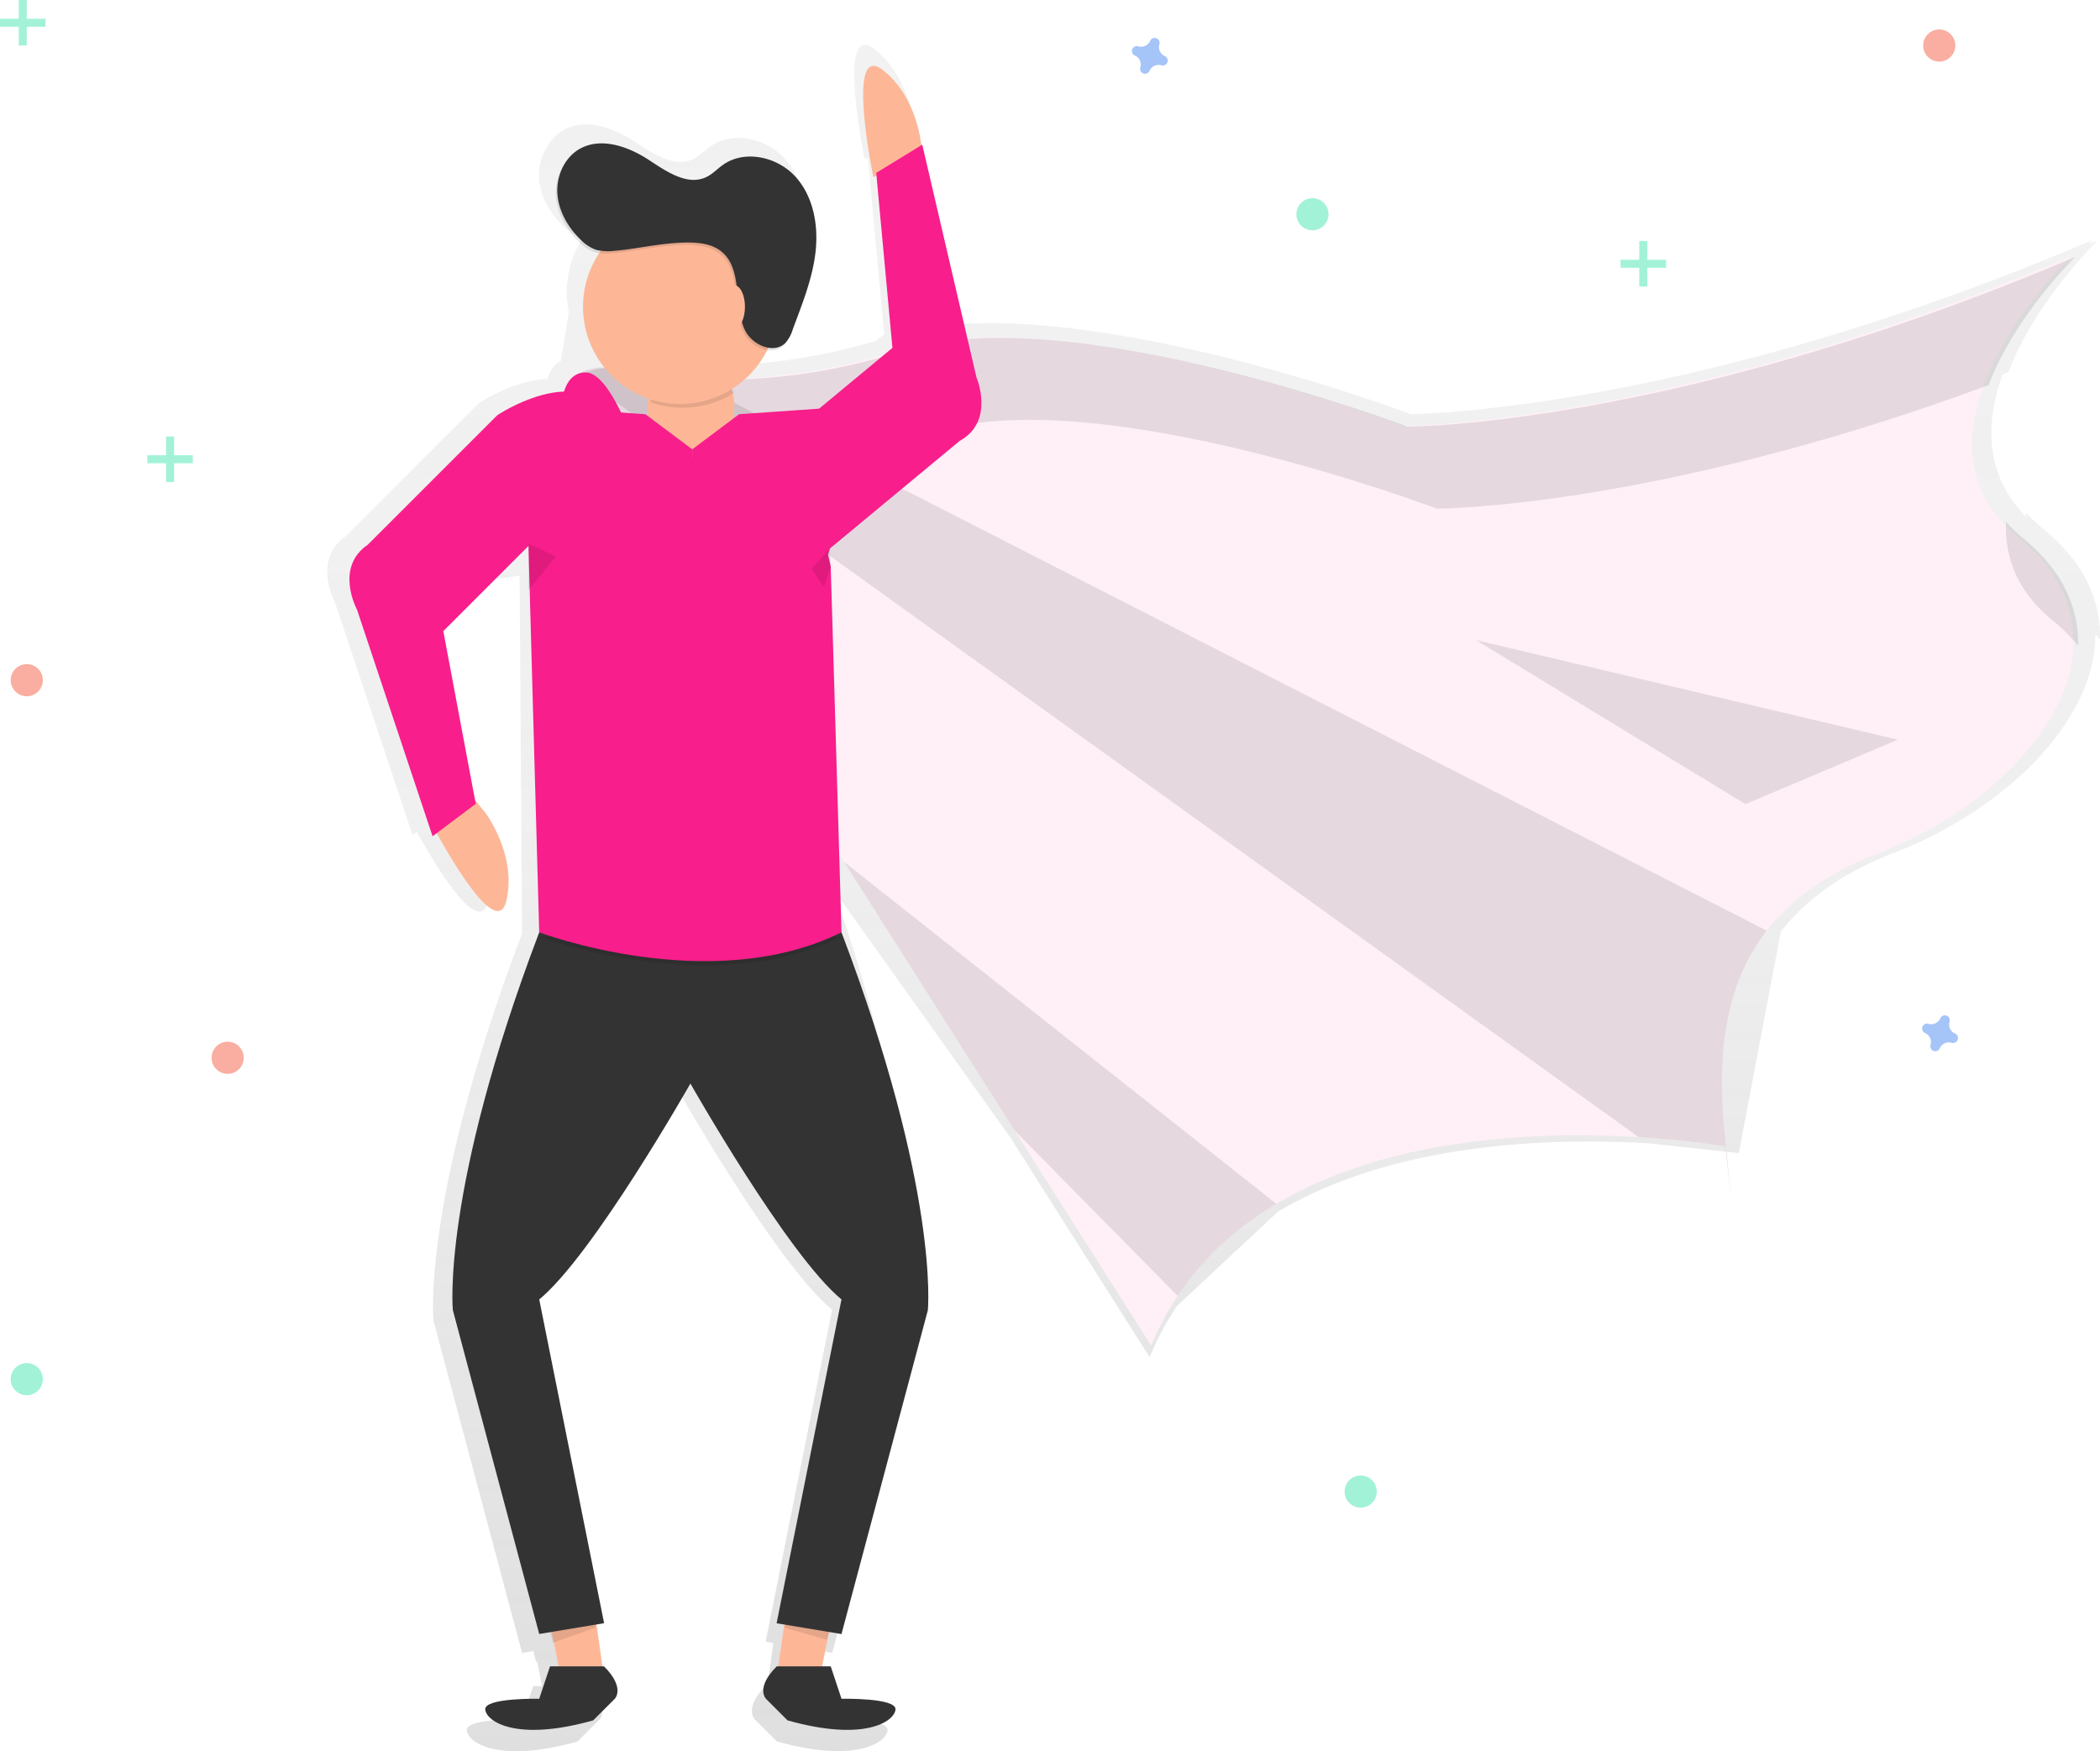 <svg id="Group_6" data-name="Group 6" xmlns="http://www.w3.org/2000/svg" xmlns:xlink="http://www.w3.org/1999/xlink" width="795.717" height="663.701" viewBox="0 0 795.717 663.701">
  <defs>
    <linearGradient id="linear-gradient" x1="0.5" y1="1" x2="0.5" gradientUnits="objectBoundingBox">
      <stop offset="0" stop-color="gray" stop-opacity="0.251"/>
      <stop offset="0.54" stop-color="gray" stop-opacity="0.122"/>
      <stop offset="1" stop-color="gray" stop-opacity="0.102"/>
    </linearGradient>
    <clipPath id="clip-path">
      <path id="_Clipping_Path_" data-name="&lt;Clipping Path&gt;" d="M410.694,224.761s44.393,13.317,106.554-6.663,190.907,28.855,190.907,28.855,102.112,0,253.068-64.373c0,0-68.815,66.594-19.98,106.554s4.442,97.67-53.277,119.871S825.814,475.6,830.248,517.78s0,2.221,0,2.221S657.1,488.925,612.7,595.5L392.935,249.183S379.618,222.549,410.694,224.761Z" transform="translate(-390.099 -182.58)" fill="#6c63ff"/>
    </clipPath>
  </defs>
  <path id="Path_2" data-name="Path 2" d="M938.287,274.853a57.283,57.283,0,0,1-6.531-6.233v1.606c-15.951-16.275-15.389-35.992-8.857-53.979l2.159-.8c10.253-27.108,33.754-49.845,33.754-49.845l-3.511,1.475c1.088-1.124,1.712-1.756,1.712-1.756-145.724,62.161-247.116,65.786-258.423,66-6.97-2.634-64.4-23.544-119.959-31.339-17.478-2.537-34.833-3.81-50.424-2.827L510.7,122l-.334.2c-.816-6.443-3.845-20.472-14.924-29.171-14.792-11.553-3.775,41.6-3.775,41.6l1.211-.571,6.2,66.928-3.02,2.528a230.05,230.05,0,0,1-53.83,9.279,37.881,37.881,0,0,0,8.182-10.912A7.277,7.277,0,0,0,457,199.928a8.946,8.946,0,0,0,1.448-2.028,19.311,19.311,0,0,0,1.931-4.152c3.634-9.762,7.6-19.55,8.779-29.891s-.755-21.56-7.716-29.312-19.655-10.7-28.179-4.714c-2.2,1.545-4.073,3.6-6.5,4.776-7.383,3.573-15.573-2.221-22.447-6.7-7.988-5.206-18.54-8.937-26.818-4.214a16.416,16.416,0,0,0-6.145,6.3,20.05,20.05,0,0,0-3.046,12.07c.474,6.821,4.152,13.168,9.077,17.873a15.494,15.494,0,0,0,5.943,3.88,11.021,11.021,0,0,0,1.756.386,37.844,37.844,0,0,0-5.5,28.5l-3.064,18.54c-2.721,1.273-4.24,4.056-5.092,6.777-12.808.377-25.914,9.156-25.914,9.156l-50.336,50.336c-13.054,8.858-4.2,25.168-4.2,25.168l29.364,88.093,1.624-1.211c6.022,10.973,23.7,41.259,27.1,26.16,4.152-18.295-8.779-34.9-8.779-34.9h-.158l-3.345-4.3-12.29-65.488,15.547-15.441,20.893-3.046.931,135.6c-38.222,100.681-33.56,146.821-33.56,146.821l33.56,125.849,4.284-.711,1.036,4.143.378-.132,1.861,9.288h-3.353l-4.2,12.589s-21.437-.465-20.972,4.2,12.123,12.589,41.953,4.2l8.392-8.392s4.2-4.2-4.2-12.589h-.6l-2.326-16.293,2.923-.492L361.878,570.743c20.972-17.25,58.729-83.9,58.729-83.9s37.748,66.656,58.729,83.9l-25.168,125.84,2.923.492L454.8,713.368h-.6c-8.392,8.392-4.2,12.589-4.2,12.589l8.392,8.392c29.847,8.392,41.487.465,41.953-4.2s-20.972-4.2-20.972-4.2l-4.2-12.589H471.83l2.414-12.079.43-1.29,4.705.781L512.94,574.93s-.623-72.713-33.209-163.606L546.676,505.2l52.97,83.519a113.552,113.552,0,0,1,10.3-19.313L648.27,533.6C692.821,507.1,752.3,505.509,789.025,507.7l33.868,3.661,15.924-83.888c9.279-11.948,23.052-22.254,43.076-29.961,41.54-15.977,76.373-49.9,76.092-82.878.606.676,1.194,1.352,1.756,2.037C960.172,302.075,953.842,287.59,938.287,274.853ZM478.5,399.289l-.044-1.545,1.931,3.037Z" transform="translate(-164.045 -74.368)" fill="url(#linear-gradient)"/>
  <path id="Path_3" data-name="Path 3" d="M352.907,420.663h-.158L345.3,411.05l-12.062,12.062,1.334,2-1.519.369s24.343,47.018,28.4,29.171S352.907,420.663,352.907,420.663Z" transform="translate(-169.541 -113.413)" fill="#fdb797"/>
  <path id="_Clipping_Path_2" data-name="&lt;Clipping Path&gt;" d="M410.694,224.761s44.393,13.317,106.554-6.663,190.907,28.855,190.907,28.855,102.112,0,253.068-64.373c0,0-68.815,66.594-19.98,106.554s4.442,97.67-53.277,119.871S825.814,475.6,830.248,517.78s0,2.221,0,2.221S657.1,488.925,612.7,595.5L392.935,249.183S379.618,222.549,410.694,224.761Z" transform="translate(-176.509 -85.507)" fill="#fff0f7"/>
  <g id="Group_1" data-name="Group 1" transform="translate(213.59 97.073)" clip-path="url(#clip-path)">
    <path id="Path_4" data-name="Path 4" d="M141.46,84.18,694.2,481.532l33.3-97.67Z" transform="translate(-230.869 -107.355)" opacity="0.1"/>
    <path id="Path_5" data-name="Path 5" d="M179.39,225.79,485.726,536.568l44.4-33.3Z" transform="translate(-235.501 -124.652)" opacity="0.1"/>
  </g>
  <g id="Group_2" data-name="Group 2" transform="translate(215.293 97.328)" opacity="0.1">
    <path id="Path_6" data-name="Path 6" d="M423.757,256.127s44.393,13.317,106.554-6.663S721.2,278.328,721.2,278.328s82.606,0,209.053-46.842c10-26.441,32.911-48.616,32.911-48.616C812.172,247.243,710.1,247.243,710.1,247.243S581.34,198.408,519.188,218.388s-106.554,6.663-106.554,6.663c-31.076-2.221-17.759,24.422-17.759,24.422l9.138,14.406C405.919,259.024,411.23,255.232,423.757,256.127Z" transform="translate(-392.039 -182.87)"/>
    <path id="Path_7" data-name="Path 7" d="M1019.008,303.4a55.867,55.867,0,0,1-6.373-6.084c-.509,13.106,4.012,26.143,17.469,37.16a69.279,69.279,0,0,1,9.814,9.709C1040.349,329.95,1034.177,315.816,1019.008,303.4Z" transform="translate(-467.837 -196.849)"/>
  </g>
  <path id="Path_8" data-name="Path 8" d="M355.733,699.632l-4.091,20.463H335.27l4.1-28.644Z" transform="translate(-40.951 -84.457)" fill="#fdb797"/>
  <path id="Path_9" data-name="Path 9" d="M355.794,703.509l-1.15,3.459L338.5,702.359l1.15-2.309Z" transform="translate(-41.346 -85.508)" opacity="0.1"/>
  <path id="Path_10" data-name="Path 10" d="M237.41,699.632l4.091,20.463h16.363l-4.091-28.644Z" transform="translate(-28.998 -84.457)" fill="#fdb797"/>
  <path id="Path_11" data-name="Path 11" d="M237.34,703.509l1.15,4.609,16.153-5.759V700.05Z" transform="translate(-28.99 -85.508)" opacity="0.1"/>
  <path id="Path_12" data-name="Path 12" d="M541.709,133.842s-.457-20.507-14.862-31.8-3.626,40.548-3.626,40.548Z" transform="translate(-192.296 -75.474)" fill="#fdb797"/>
  <path id="Path_13" data-name="Path 13" d="M401.238,791.42H380.784l-4.091,12.29s-20.91-.456-20.454,4.091,11.816,12.29,40.908,4.091l8.182-8.182S409.419,799.6,401.238,791.42Z" transform="translate(-172.372 -159.873)" fill="#333"/>
  <path id="Path_14" data-name="Path 14" d="M481.349,791.42H501.8l4.091,12.29s20.911-.456,20.454,4.091-11.816,12.29-40.908,4.091l-8.182-8.182S473.167,799.6,481.349,791.42Z" transform="translate(-187.03 -159.873)" fill="#333"/>
  <path id="Path_15" data-name="Path 15" d="M489.487,474.51H374.962c-37.274,98.188-32.727,143.2-32.727,143.2l32.727,122.733,24.58-4.091-24.58-122.706c20.454-16.82,57.28-81.825,57.28-81.825s36.808,64.97,57.245,81.825l-24.58,122.733,24.58,4.091,32.726-122.733S526.787,572.7,489.487,474.51Z" transform="translate(-170.641 -121.165)" fill="#333"/>
  <path id="Path_16" data-name="Path 16" d="M379.54,476.32s64.961,24.58,114.551,0Z" transform="translate(-175.219 -121.386)" opacity="0.1"/>
  <path id="Path_17" data-name="Path 17" d="M365.917,299.111,333.19,331.838,345.48,397.3l-16.363,12.29-28.636-85.916s-8.638-15.907,4.091-24.58l49.1-49.1s21.069-14.116,35.553-6.882-23.588,55.48-23.588,55.48" transform="translate(-165.213 -92.649)" fill="#f81e8b"/>
  <path id="Path_18" data-name="Path 18" d="M374.87,285.688l4.091,147.287s64.961,24.58,114.551,0l-4.091-138.648-1.045-4.582.755-2.256,49.16-40.768c13.475-7.418,6.356-24.062,6.356-24.062l-20.542-88.2-17.443,10.692,6.145,66.313L477.8,240.5l-.878-.044v.219L387.177,236.6" transform="translate(-174.649 -79.629)" fill="#f81e8b"/>
  <rect id="Rectangle_3" data-name="Rectangle 3" width="32.726" height="36.817" rx="15.83" transform="translate(245.457 136.735)" fill="#fdb797"/>
  <path id="Path_19" data-name="Path 19" d="M427.59,243.68a36.808,36.808,0,0,0,31.6-3.511,16.425,16.425,0,0,0-15.38-10.789h0a16.416,16.416,0,0,0-16.223,14.3Z" transform="translate(-181.088 -91.223)" opacity="0.1"/>
  <circle id="Ellipse_1" data-name="Ellipse 1" cx="36.817" cy="36.817" r="36.817" transform="translate(220.912 79.463)" fill="#fdb797"/>
  <path id="Path_20" data-name="Path 20" d="M408.252,175.663a18.961,18.961,0,0,1-6.847-.386,15.116,15.116,0,0,1-5.794-3.792c-4.811-4.618-8.392-10.78-8.858-17.434s2.634-13.7,8.4-17c8.076-4.6,18.373-.966,26.16,4.108,6.7,4.389,14.7,10.016,21.894,6.531,2.361-1.141,4.187-3.152,6.338-4.653,8.313-5.838,20.691-2.958,27.477,4.6s8.691,18.5,7.523,28.592-5.03,19.638-8.577,29.154a14.143,14.143,0,0,1-2.748,5.118c-4.319,4.433-12.4.992-15.248-4.5-4.942-9.56,0-26.134-11.675-31.708C437,169.861,418.233,175.014,408.252,175.663Z" transform="translate(-176.095 -79.687)" opacity="0.1"/>
  <path id="Path_21" data-name="Path 21" d="M408.882,174.623a18.962,18.962,0,0,1-6.847-.386,15.116,15.116,0,0,1-5.794-3.792c-4.811-4.618-8.392-10.78-8.858-17.434s2.634-13.7,8.4-17c8.076-4.6,18.373-.966,26.16,4.108,6.7,4.389,14.7,10.016,21.894,6.531,2.361-1.141,4.187-3.152,6.338-4.653,8.313-5.838,20.691-2.958,27.477,4.6s8.691,18.5,7.523,28.592-5.083,19.638-8.594,29.154a14.142,14.142,0,0,1-2.748,5.118c-4.319,4.433-12.4.992-15.248-4.5-4.942-9.56,0-26.134-11.675-31.708C437.658,168.821,418.855,173.983,408.882,174.623Z" transform="translate(-176.172 -79.56)" fill="#333"/>
  <ellipse id="Ellipse_2" data-name="Ellipse 2" cx="4.091" cy="8.182" rx="4.091" ry="8.182" transform="translate(274.093 108.099)" fill="#fdb797"/>
  <path id="Path_22" data-name="Path 22" d="M228.14,234.71l10.385,4.863L228.14,252.267Z" transform="translate(-27.866 -28.669)" opacity="0.1"/>
  <path id="Path_23" data-name="Path 23" d="M357.238,236.75l-6.918,7.69,4.609,6.917,2.7-7.69Z" transform="translate(-42.79 -28.918)" opacity="0.1"/>
  <path id="Path_24" data-name="Path 24" d="M438.657,263.838V270.5s-48.589-8.875-49.827-22.2l32.068,2.221Z" transform="translate(-176.354 -93.534)" fill="#f81e8b"/>
  <path id="Path_25" data-name="Path 25" d="M445.59,263.838V270.5s48.589-8.875,49.827-22.2l-32.068,2.221Z" transform="translate(-183.287 -93.534)" fill="#f81e8b"/>
  <path id="Path_26" data-name="Path 26" d="M637.09,276.36,796.921,314.1,739.2,338.521Z" transform="translate(-77.817 -33.756)" opacity="0.1"/>
  <path id="Path_27" data-name="Path 27" d="M389,246.729s0-13.949,9.305-13.949,18.6,27.907,18.6,27.907Z" transform="translate(-176.375 -91.638)" fill="#f81e8b"/>
  <circle id="Ellipse_3" data-name="Ellipse 3" cx="6.092" cy="6.092" r="6.092" transform="translate(4.056 251.699)" fill="#f55f44" opacity="0.5"/>
  <circle id="Ellipse_4" data-name="Ellipse 4" cx="6.092" cy="6.092" r="6.092" transform="translate(80.174 394.807)" fill="#f55f44" opacity="0.5"/>
  <circle id="Ellipse_5" data-name="Ellipse 5" cx="6.092" cy="6.092" r="6.092" transform="translate(728.716 11.158)" fill="#f55f44" opacity="0.5"/>
  <path id="Path_28" data-name="Path 28" d="M647.855,95.27a3.731,3.731,0,0,1-2.081-4.5,1.763,1.763,0,0,0,.079-.413h0a1.87,1.87,0,0,0-3.362-1.238h0a1.759,1.759,0,0,0-.211.369,3.731,3.731,0,0,1-4.495,2.072,1.757,1.757,0,0,0-.413-.079h0a1.87,1.87,0,0,0-1.238,3.362h0a1.756,1.756,0,0,0,.369.211,3.731,3.731,0,0,1,2.054,4.495,1.753,1.753,0,0,0-.079.413h0a1.87,1.87,0,0,0,3.362,1.238h0a1.749,1.749,0,0,0,.211-.369,3.731,3.731,0,0,1,4.5-2.081,1.755,1.755,0,0,0,.412.079h0a1.87,1.87,0,0,0,1.247-3.353h0a1.751,1.751,0,0,0-.36-.2Z" transform="translate(-206.47 -73.999)" fill="#4d8af0" opacity="0.5"/>
  <path id="Path_29" data-name="Path 29" d="M988.914,517.26a3.731,3.731,0,0,1-2.08-4.5,1.753,1.753,0,0,0,.079-.413h0a1.87,1.87,0,0,0-3.362-1.238h0a1.757,1.757,0,0,0-.211.369,3.731,3.731,0,0,1-4.5,2.081,1.76,1.76,0,0,0-.413-.079h0a1.87,1.87,0,0,0-1.238,3.362h0a1.763,1.763,0,0,0,.369.211,3.731,3.731,0,0,1,2.08,4.5,1.753,1.753,0,0,0-.079.413h0a1.87,1.87,0,0,0,3.362,1.238h0a1.765,1.765,0,0,0,.211-.369,3.731,3.731,0,0,1,4.5-2.081,1.751,1.751,0,0,0,.412.079h0a1.87,1.87,0,0,0,1.238-3.362h0A1.754,1.754,0,0,0,988.914,517.26Z" transform="translate(-248.127 -125.543)" fill="#4d8af0" opacity="0.5"/>
  <circle id="Ellipse_6" data-name="Ellipse 6" cx="6.092" cy="6.092" r="6.092" transform="translate(509.49 559.22)" fill="#47e6b1" opacity="0.5"/>
  <circle id="Ellipse_7" data-name="Ellipse 7" cx="6.092" cy="6.092" r="6.092" transform="translate(4.056 516.6)" fill="#47e6b1" opacity="0.5"/>
  <circle id="Ellipse_8" data-name="Ellipse 8" cx="6.092" cy="6.092" r="6.092" transform="translate(491.221 75.101)" fill="#47e6b1" opacity="0.5"/>
  <g id="Group_3" data-name="Group 3" opacity="0.5">
    <rect id="Rectangle_4" data-name="Rectangle 4" width="3.046" height="17.25" transform="translate(7.102)" fill="#47e6b1"/>
    <rect id="Rectangle_5" data-name="Rectangle 5" width="3.046" height="17.25" transform="translate(17.25 7.102) rotate(90)" fill="#47e6b1"/>
  </g>
  <g id="Group_4" data-name="Group 4" transform="translate(55.823 165.432)" opacity="0.5">
    <rect id="Rectangle_6" data-name="Rectangle 6" width="3.046" height="17.25" transform="translate(7.102)" fill="#47e6b1"/>
    <rect id="Rectangle_7" data-name="Rectangle 7" width="3.046" height="17.25" transform="translate(17.25 7.102) rotate(90)" fill="#47e6b1"/>
  </g>
  <g id="Group_5" data-name="Group 5" transform="translate(614.042 91.341)" opacity="0.5">
    <rect id="Rectangle_8" data-name="Rectangle 8" width="3.046" height="17.25" transform="translate(7.093)" fill="#47e6b1"/>
    <rect id="Rectangle_9" data-name="Rectangle 9" width="3.046" height="17.25" transform="translate(17.25 7.102) rotate(90)" fill="#47e6b1"/>
  </g>
</svg>
